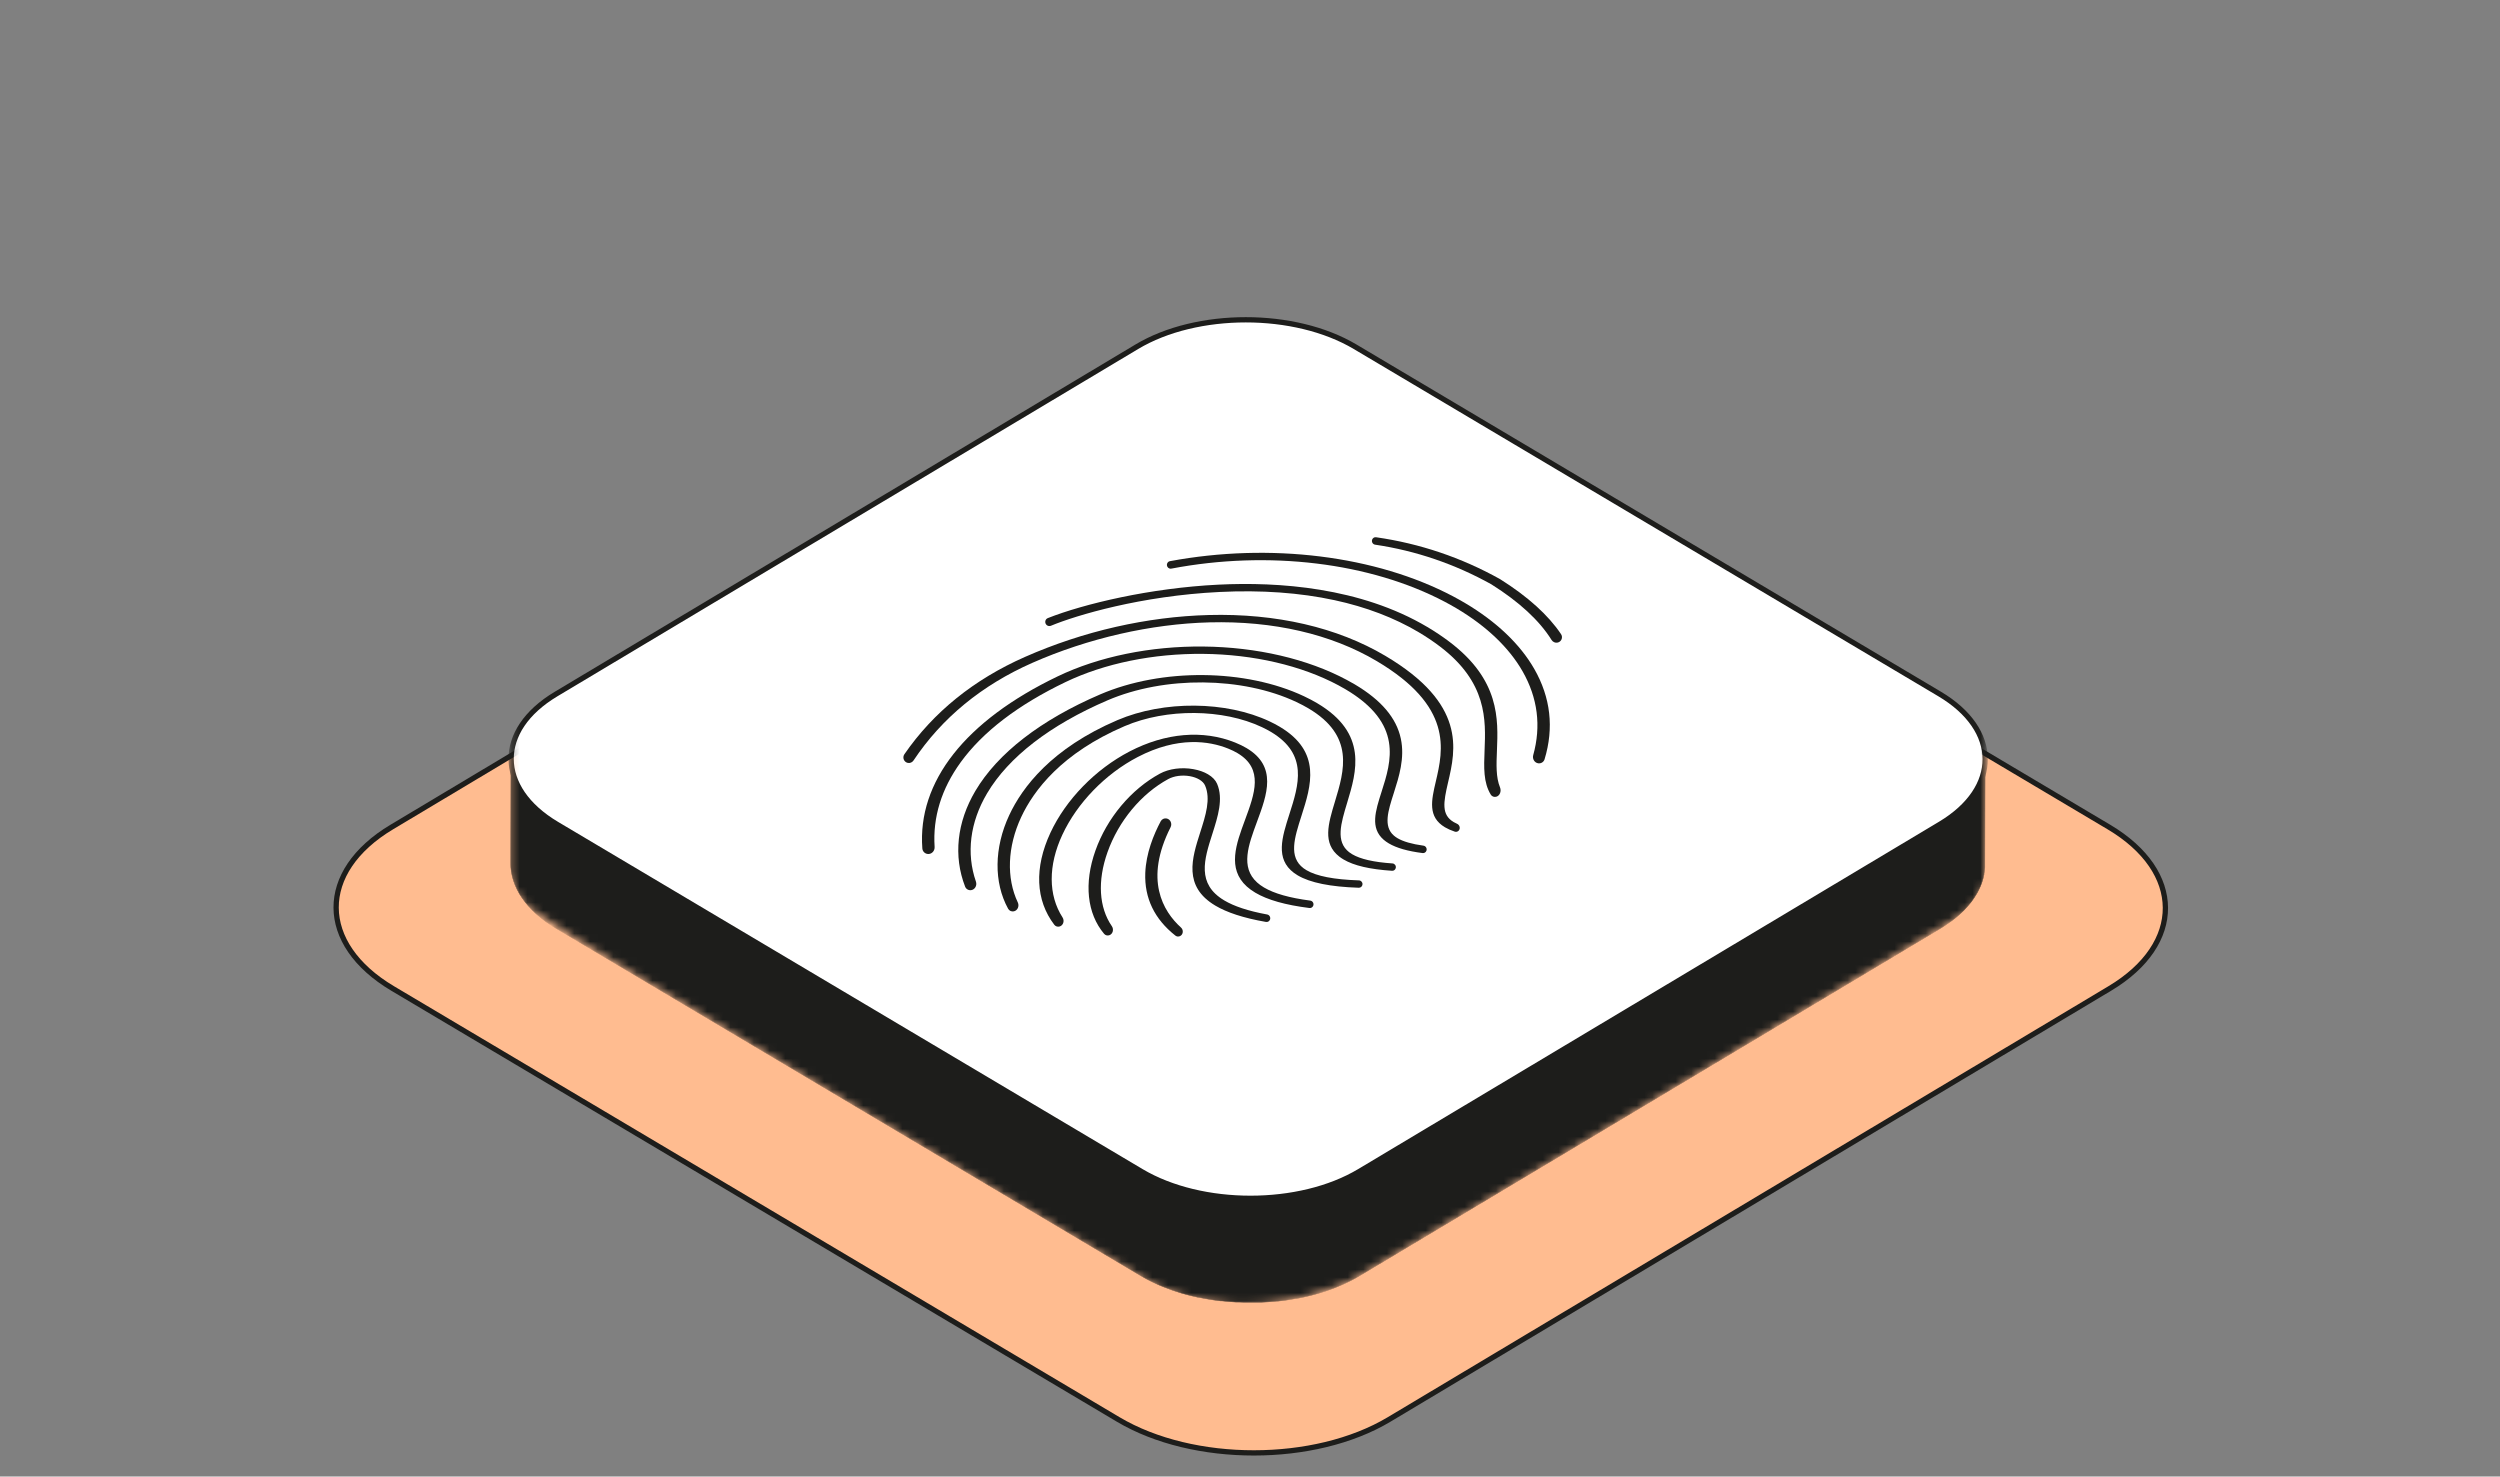 <svg width="320" height="189" viewBox="0 0 320 189" fill="none" xmlns="http://www.w3.org/2000/svg">
<rect x="0" y="0" width="320" height="189" fill="#808080" stroke="none"/>
<g clip-path="url(#clip0_1_274)">
<mask id="mask0_1_274" style="mask-type:luminance" maskUnits="userSpaceOnUse" x="0" y="0" width="320" height="189">
<path d="M320 0H0V189H320V0Z" fill="white"/>
</mask>
<g mask="url(#mask0_1_274)">
<mask id="mask1_1_274" style="mask-type:luminance" maskUnits="userSpaceOnUse" x="25" y="-32" width="270" height="277">
<path d="M25.838 -31.16H294.161V244.678H25.838V-31.16Z" fill="white"/>
</mask>
<g mask="url(#mask1_1_274)">
<path d="M269.934 105.858C279.54 111.563 279.591 120.821 270.044 126.529L177.808 181.689C168.264 187.399 152.735 187.399 143.129 181.689L50.263 126.526C40.658 120.821 40.606 111.563 50.15 105.858L142.386 50.694C151.933 44.985 167.462 44.985 177.068 50.694L269.934 105.858Z" fill="#FFBC90"/>
<path d="M269.934 105.858C279.54 111.563 279.591 120.821 270.044 126.529L177.808 181.689C168.264 187.399 152.735 187.399 143.129 181.689L50.263 126.526C40.658 120.821 40.606 111.563 50.15 105.858L142.386 50.694C151.933 44.985 167.462 44.985 177.068 50.694L269.934 105.858Z" stroke="#1D1D1B" stroke-width="0.675" stroke-miterlimit="10"/>
<mask id="mask2_1_274" style="mask-type:alpha" maskUnits="userSpaceOnUse" x="24" y="-35" width="248" height="202">
<path d="M271.622 -34.47L119.215 -12.403L24.765 51.592L65.282 92.898V111.448C65.282 111.448 65.198 114.138 67.915 116.327C70.632 118.517 95.871 133.516 95.871 133.516L146.986 163.996C146.986 163.996 157.25 170.547 172.544 164.134C172.745 164.065 194.211 151.238 194.211 151.238C194.211 151.238 249.377 118.05 251.096 117.103C253.309 115.448 254.026 113.704 254.204 111.68C254.241 111.263 254.248 102.07 254.322 90.184C258.923 51.634 271.622 -34.47 271.622 -34.47Z" fill="#1C1C1A"/>
</mask>
<g mask="url(#mask2_1_274)">
<path d="M71.484 104.535L146.096 148.864C146.33 149.002 146.567 149.137 146.808 149.265L147.056 149.392L147.545 149.644L147.844 149.782C147.996 149.856 148.151 149.926 148.305 149.994L148.632 150.136C148.77 150.192 148.908 150.253 149.049 150.305C149.393 150.443 149.737 150.578 150.081 150.698L150.246 150.756C150.556 150.858 150.866 150.957 151.179 151.052L151.523 151.151L152.122 151.315L152.487 151.41L153.151 151.567L153.468 151.637L154.08 151.758L154.425 151.822L155.23 151.952L155.378 151.974C155.691 152.02 156.008 152.062 156.324 152.098H156.514C156.768 152.126 157.019 152.155 157.274 152.176L157.618 152.2C157.821 152.2 158.021 152.232 158.224 152.242L158.623 152.26C158.813 152.26 158.999 152.26 159.188 152.281H159.552H160.169H160.575H161.15H161.525L162.192 152.246L162.592 152.219L163.228 152.165L163.603 152.126C163.947 152.091 164.264 152.052 164.591 152.005L164.746 151.984C165.125 151.931 165.496 151.867 165.865 151.8L166.264 151.725L166.781 151.62C166.921 151.591 167.063 151.556 167.199 151.524C167.338 151.492 167.544 151.447 167.702 151.408L168.119 151.297L168.611 151.163L169.02 151.042L169.503 150.89L169.847 150.773C170.135 150.674 170.421 150.572 170.703 150.461L170.883 150.398C171.227 150.266 171.543 150.128 171.867 149.984L172.119 149.866C172.366 149.753 172.611 149.632 172.848 149.512L173.12 149.374C173.426 149.212 173.732 149.045 174.028 148.868L248.368 104.41C248.526 104.315 248.674 104.219 248.825 104.124L249.17 103.89L249.483 103.67L249.827 103.426L250.12 103.199L250.433 102.951L250.701 102.718L250.991 102.463L251.335 102.137L251.413 102.059C251.559 101.914 251.693 101.765 251.827 101.616C251.858 101.584 251.888 101.546 251.92 101.51C252.03 101.383 252.136 101.255 252.24 101.124L252.308 101.039L252.439 100.855C252.535 100.724 252.632 100.593 252.721 100.462C252.77 100.391 252.812 100.316 252.859 100.242C252.908 100.168 253.007 100.005 253.076 99.888L253.207 99.64C253.262 99.537 253.313 99.438 253.362 99.335C253.41 99.233 253.44 99.165 253.478 99.077C253.516 98.989 253.565 98.872 253.603 98.769C253.641 98.666 253.671 98.595 253.699 98.507C253.726 98.418 253.764 98.312 253.796 98.213C253.826 98.114 253.847 98.032 253.871 97.944C253.895 97.855 253.919 97.745 253.94 97.646C253.961 97.547 253.981 97.469 253.995 97.377C254.008 97.285 254.029 97.175 254.044 97.073C254.057 96.97 254.067 96.895 254.074 96.807C254.082 96.718 254.074 96.601 254.099 96.499C254.122 96.396 254.099 96.262 254.099 96.145L254.057 110.58V110.757V110.937C254.057 110.998 254.057 111.143 254.036 111.246C254.016 111.349 254.016 111.423 254.002 111.511C253.987 111.6 253.974 111.713 253.957 111.816V111.925C253.957 111.962 253.93 112.032 253.919 112.085C253.909 112.139 253.874 112.283 253.851 112.382C253.826 112.481 253.798 112.563 253.771 112.652C253.743 112.74 253.713 112.847 253.679 112.946C253.679 112.989 253.654 113.028 253.637 113.07L253.582 113.208C253.541 113.31 253.499 113.413 253.455 113.516C253.41 113.619 253.379 113.689 253.338 113.775C253.296 113.86 253.238 113.977 253.186 114.08C253.135 114.181 253.138 114.179 253.111 114.228C253.083 114.278 253.069 114.292 253.052 114.327C252.984 114.447 252.91 114.564 252.835 114.681L252.698 114.901C252.607 115.032 252.515 115.164 252.418 115.294C252.384 115.344 252.354 115.389 252.316 115.439L252.284 115.478L252.215 115.563C252.113 115.694 252.006 115.821 251.896 115.949L251.803 116.055C251.672 116.204 251.534 116.353 251.39 116.498L251.311 116.575L251.089 116.795L250.974 116.902L250.688 117.157L250.415 117.39L250.107 117.639C250.01 117.717 249.913 117.79 249.81 117.865C249.707 117.94 249.59 118.028 249.465 118.106L249.149 118.325C249.032 118.407 248.912 118.485 248.805 118.559L248.588 118.701L248.347 118.85L174.008 163.306C173.712 163.481 173.409 163.66 173.099 163.813L172.83 163.952C172.59 164.072 172.346 164.192 172.098 164.306L171.846 164.422C171.523 164.564 171.195 164.702 170.862 164.833L170.686 164.901C170.404 165.01 170.116 165.113 169.826 165.212L169.678 165.265L169.468 165.329L168.986 165.481L168.577 165.601L168.085 165.737L167.672 165.842L167.165 165.963L166.749 166.058L166.23 166.161L165.937 166.221H165.834C165.462 166.289 165.09 166.353 164.716 166.406L164.557 166.427C164.212 166.472 163.903 166.511 163.572 166.548H163.418L163.194 166.569L162.557 166.622L162.158 166.649L161.494 166.686H161.225H161.108H160.53H160.124H159.508H159.143L158.582 166.665H158.183L157.574 166.622L157.23 166.597H157.209C156.957 166.575 156.703 166.548 156.452 166.519H156.259C155.942 166.484 155.629 166.441 155.316 166.394L155.178 166.371C154.906 166.332 154.638 166.289 154.37 166.239L154.025 166.175C153.819 166.136 153.616 166.101 153.413 166.058H153.344L153.093 165.998L152.432 165.846L152.064 165.751L151.465 165.587L151.282 165.538L151.127 165.488C150.811 165.393 150.501 165.294 150.195 165.191L150.03 165.134C149.685 165.01 149.341 164.879 148.997 164.741L148.897 164.706L148.581 164.57L148.236 164.43C148.082 164.362 147.93 164.288 147.775 164.216L147.479 164.078C147.311 163.997 147.135 163.912 146.987 163.827L146.743 163.7C146.502 163.569 146.264 163.438 146.03 163.3L71.202 118.843C67.306 116.526 65.351 113.487 65.368 110.453L65.406 96.02C65.406 99.052 67.344 102.091 71.24 104.407L71.484 104.535Z" fill="#1D1D1B"/>
<path d="M71.484 104.535L146.096 148.864C146.33 149.002 146.567 149.137 146.808 149.265L147.056 149.392L147.545 149.644L147.844 149.782C147.996 149.856 148.151 149.926 148.305 149.994L148.632 150.136C148.77 150.192 148.908 150.253 149.049 150.305C149.393 150.443 149.737 150.578 150.081 150.698L150.246 150.756C150.556 150.858 150.866 150.957 151.179 151.052L151.523 151.151L152.122 151.315L152.487 151.41L153.151 151.567L153.468 151.637L154.08 151.758L154.425 151.822L155.23 151.952L155.378 151.974C155.691 152.02 156.008 152.062 156.324 152.098H156.514C156.768 152.126 157.019 152.155 157.274 152.176L157.618 152.2C157.821 152.2 158.021 152.232 158.224 152.242L158.623 152.26C158.813 152.26 158.999 152.26 159.188 152.281H159.552H160.169H160.575H161.15H161.525L162.192 152.246L162.592 152.219L163.228 152.165L163.603 152.126C163.947 152.091 164.264 152.052 164.591 152.005L164.746 151.984C165.125 151.931 165.496 151.867 165.865 151.8L166.264 151.725L166.781 151.62C166.921 151.591 167.063 151.556 167.199 151.524C167.338 151.492 167.544 151.447 167.702 151.408L168.119 151.297L168.611 151.163L169.02 151.042L169.503 150.89L169.847 150.773C170.135 150.674 170.421 150.572 170.703 150.461L170.883 150.398C171.227 150.267 171.543 150.128 171.867 149.984L172.119 149.866C172.366 149.753 172.611 149.632 172.848 149.512L173.12 149.374C173.426 149.212 173.732 149.045 174.028 148.868L248.368 104.41C248.526 104.315 248.674 104.219 248.825 104.124L249.17 103.89L249.483 103.67L249.827 103.426L250.12 103.199L250.433 102.951L250.701 102.718L250.991 102.463L251.335 102.137L251.413 102.059C251.559 101.914 251.693 101.765 251.827 101.616C251.858 101.584 251.888 101.546 251.92 101.51C252.03 101.383 252.136 101.255 252.24 101.124L252.308 101.039L252.439 100.855C252.535 100.724 252.632 100.593 252.721 100.462C252.77 100.391 252.812 100.316 252.859 100.242C252.908 100.168 253.007 100.005 253.076 99.888L253.207 99.64C253.262 99.537 253.313 99.438 253.362 99.335C253.41 99.233 253.44 99.165 253.478 99.077C253.516 98.989 253.565 98.872 253.603 98.769C253.641 98.666 253.671 98.595 253.699 98.507C253.726 98.418 253.764 98.312 253.796 98.213C253.826 98.114 253.847 98.032 253.871 97.944C253.895 97.855 253.919 97.745 253.94 97.646C253.961 97.547 253.981 97.469 253.995 97.377C254.008 97.285 254.029 97.175 254.044 97.073C254.057 96.97 254.067 96.895 254.074 96.807C254.082 96.718 254.074 96.601 254.099 96.499C254.122 96.396 254.099 96.262 254.099 96.145L254.057 110.58V110.757V110.937C254.057 110.998 254.057 111.143 254.036 111.246C254.016 111.349 254.016 111.423 254.002 111.511C253.987 111.6 253.974 111.713 253.957 111.816V111.925C253.957 111.962 253.93 112.032 253.919 112.085C253.909 112.139 253.874 112.283 253.851 112.382C253.826 112.481 253.798 112.563 253.771 112.652C253.743 112.74 253.713 112.847 253.679 112.946C253.679 112.989 253.654 113.028 253.637 113.07L253.582 113.208C253.541 113.31 253.499 113.413 253.455 113.516C253.41 113.619 253.379 113.689 253.338 113.775C253.296 113.86 253.238 113.977 253.186 114.08C253.135 114.181 253.138 114.179 253.111 114.228C253.083 114.278 253.069 114.292 253.052 114.327C252.984 114.447 252.91 114.564 252.835 114.681L252.698 114.901C252.607 115.032 252.515 115.164 252.418 115.294C252.384 115.344 252.354 115.389 252.316 115.439L252.284 115.478L252.215 115.563C252.113 115.694 252.006 115.821 251.896 115.949L251.803 116.055C251.672 116.204 251.534 116.353 251.39 116.498L251.311 116.575L251.089 116.795L250.974 116.902L250.688 117.157L250.415 117.39L250.107 117.639C250.01 117.717 249.913 117.79 249.81 117.865C249.707 117.94 249.59 118.028 249.465 118.106L249.149 118.325C249.032 118.407 248.912 118.485 248.805 118.559L248.588 118.701L248.347 118.85L174.008 163.306C173.712 163.481 173.409 163.66 173.099 163.813L172.83 163.952C172.59 164.072 172.346 164.192 172.098 164.306L171.846 164.422C171.523 164.564 171.195 164.702 170.862 164.833L170.686 164.901C170.404 165.01 170.116 165.113 169.826 165.212L169.678 165.265L169.468 165.329L168.986 165.481L168.577 165.601L168.085 165.737L167.672 165.842L167.165 165.963L166.749 166.058L166.23 166.161L165.937 166.221H165.834C165.462 166.289 165.09 166.353 164.716 166.406L164.557 166.427C164.212 166.472 163.903 166.511 163.572 166.548H163.418L163.194 166.569L162.557 166.622L162.158 166.649L161.494 166.686H161.225H161.108H160.53H160.124H159.508H159.143L158.582 166.665H158.183L157.574 166.622L157.23 166.597H157.209C156.957 166.575 156.703 166.548 156.452 166.519H156.259C155.942 166.484 155.629 166.441 155.316 166.394L155.178 166.371C154.906 166.332 154.638 166.289 154.37 166.239L154.025 166.175C153.819 166.136 153.616 166.101 153.413 166.058H153.344L153.093 165.998L152.432 165.846L152.064 165.751L151.465 165.587L151.282 165.538L151.127 165.488C150.811 165.393 150.501 165.294 150.195 165.191L150.03 165.134C149.685 165.01 149.341 164.879 148.997 164.741L148.897 164.706L148.581 164.57L148.236 164.43C148.082 164.362 147.93 164.288 147.775 164.216L147.479 164.078C147.311 163.997 147.135 163.912 146.987 163.827L146.743 163.7C146.502 163.569 146.264 163.438 146.03 163.3L71.202 118.843C67.306 116.526 65.351 113.487 65.368 110.453L65.406 96.02C65.406 99.052 67.344 102.091 71.24 104.407L71.484 104.535Z" stroke="#1D1D1B" stroke-width="0.059" stroke-miterlimit="10"/>
<path d="M248.271 88.829C256.015 93.433 256.052 100.871 248.36 105.475L174.021 149.931C166.329 154.536 153.815 154.536 146.071 149.931L71.257 105.489C63.516 100.885 63.475 93.448 71.167 88.843L145.507 44.386C153.199 39.782 165.716 39.782 173.457 44.386L248.271 88.829Z" fill="white"/>
<path d="M248.271 88.829C256.015 93.433 256.052 100.871 248.36 105.475L174.021 149.931C166.329 154.536 153.815 154.536 146.071 149.931L71.257 105.489C63.516 100.885 63.475 93.448 71.167 88.843L145.507 44.386C153.199 39.782 165.716 39.782 173.457 44.386L248.271 88.829Z" stroke="#1D1D1B" stroke-width="0.675" stroke-miterlimit="10"/>
</g>
<mask id="mask3_1_274" style="mask-type:luminance" maskUnits="userSpaceOnUse" x="25" y="-32" width="270" height="277">
<path d="M25.838 -31.16H294.161V244.678H25.838V-31.16Z" fill="white"/>
</mask>
<g mask="url(#mask3_1_274)">
<path d="M187.54 77.197C191.534 79.564 194.573 82.454 196.386 85.621C198.482 89.284 198.924 93.171 197.706 97.183C197.6 97.534 197.262 97.749 196.908 97.705C196.423 97.645 196.118 97.139 196.252 96.656C197.288 92.929 196.829 89.323 194.885 85.921C193.154 82.891 190.245 80.126 186.423 77.861C185.946 77.579 185.455 77.303 184.948 77.037C175.397 71.997 162.332 70.414 149.929 72.784C149.731 72.822 149.53 72.728 149.429 72.548C149.266 72.258 149.43 71.888 149.751 71.829C162.599 69.439 176.102 71.111 185.998 76.334C186.526 76.614 187.041 76.902 187.54 77.197Z" fill="#1D1D1B"/>
<path d="M163.787 93.012C169.213 96.228 167.821 100.573 166.584 104.438C165.684 107.252 164.906 109.681 166.858 111.14C166.969 111.222 167.087 111.302 167.215 111.377C168.518 112.151 170.734 112.581 173.951 112.69C174.212 112.699 174.416 112.925 174.4 113.192C174.384 113.445 174.176 113.639 173.931 113.632C170.274 113.511 167.7 112.991 166.103 112.045C165.931 111.943 165.771 111.837 165.621 111.725C163.215 109.927 164.097 107.174 165.028 104.26C166.246 100.461 167.502 96.543 162.659 93.671C162.316 93.468 161.944 93.271 161.54 93.08C156.54 90.711 149.315 90.652 143.966 92.94C135.892 96.391 132.301 101.182 130.71 104.594C128.941 108.389 128.799 112.386 130.28 115.513C130.497 115.972 130.261 116.544 129.776 116.65C129.485 116.713 129.185 116.585 129.039 116.319C127.19 112.95 127.234 108.517 129.183 104.339C130.842 100.782 134.593 95.784 143.038 92.174C148.957 89.643 156.972 89.712 162.522 92.344C162.982 92.56 163.401 92.783 163.787 93.012Z" fill="#1D1D1B"/>
<path d="M154.628 99.112C155.183 99.441 155.587 99.855 155.788 100.326C156.614 102.25 155.885 104.531 155.181 106.739C154.135 110.006 153.134 113.137 156.719 115.262C157.948 115.989 159.712 116.598 162.199 117.054C162.506 117.11 162.681 117.452 162.547 117.742C162.457 117.935 162.254 118.044 162.049 118.009C159.096 117.494 157.011 116.777 155.569 115.922C151.414 113.461 152.572 109.849 153.623 106.559C154.328 104.356 154.993 102.276 154.254 100.556C154.126 100.255 153.866 99.989 153.51 99.778C153.181 99.583 152.77 99.435 152.303 99.351C151.321 99.177 150.289 99.315 149.539 99.719C146.083 101.594 143.175 105.092 141.761 109.079C140.452 112.769 140.664 116.156 142.319 118.556C142.598 118.962 142.447 119.561 141.987 119.711C141.75 119.789 141.488 119.723 141.325 119.529C139.136 116.922 138.728 113.07 140.212 108.882C141.692 104.709 144.778 101.025 148.47 99.024C149.634 98.394 151.234 98.179 152.754 98.452C153.48 98.58 154.118 98.809 154.628 99.112Z" fill="#1D1D1B"/>
<path d="M149.33 104.765C149.818 104.863 150.064 105.43 149.835 105.883C146.441 112.597 148.858 116.637 151.175 118.733C151.516 119.042 151.457 119.626 151.044 119.821C150.849 119.914 150.619 119.891 150.449 119.757C147.773 117.646 146.478 114.957 146.595 111.758C146.687 109.217 147.669 106.819 148.571 105.125C148.719 104.846 149.027 104.704 149.33 104.765Z" fill="#1D1D1B"/>
<path d="M177.319 83.945C187.702 90.096 186.343 95.915 185.349 100.162C184.753 102.722 184.486 104.288 186.069 105.224C186.201 105.303 186.347 105.377 186.507 105.446C186.835 105.591 186.961 106.024 186.728 106.303C186.602 106.452 186.402 106.514 186.218 106.452C185.724 106.286 185.307 106.099 184.957 105.892C182.723 104.57 183.221 102.439 183.784 100.03C184.729 95.978 186.025 90.427 176.206 84.609C170.382 81.16 162.985 79.45 154.809 79.663C147.323 79.858 139.276 81.698 132.143 84.843C125.67 87.698 120.554 91.901 116.93 97.343C116.764 97.591 116.47 97.714 116.184 97.649C115.699 97.539 115.473 96.963 115.76 96.546C119.475 91.157 124.663 86.968 131.195 84.087C138.686 80.784 146.824 78.93 154.732 78.722C163.363 78.497 171.172 80.303 177.319 83.945Z" fill="#1D1D1B"/>
<path d="M173.384 87.584C176.804 89.609 178.742 91.894 179.306 94.549C179.834 97.034 179.072 99.418 178.402 101.522C177.673 103.795 177.045 105.76 178.411 106.951C178.546 107.069 178.702 107.181 178.876 107.285C179.614 107.721 180.71 108.038 182.199 108.244C182.49 108.284 182.679 108.583 182.589 108.871C182.522 109.085 182.317 109.222 182.098 109.194C180.186 108.95 178.757 108.541 177.764 107.953C177.516 107.808 177.296 107.648 177.102 107.48C175.364 105.965 176.049 103.824 176.841 101.344C178.09 97.44 179.63 92.615 172.245 88.24C171.952 88.066 171.645 87.893 171.322 87.72C166.591 85.189 160.445 83.759 154.018 83.696C147.626 83.631 141.365 84.913 136.38 87.308C130.303 90.227 125.79 93.68 122.967 97.57C120.504 100.968 119.382 104.606 119.63 108.401C119.661 108.874 119.316 109.294 118.856 109.313C118.446 109.329 118.09 109.02 118.059 108.601C117.421 100.061 123.541 92.262 135.383 86.575C140.654 84.044 147.277 82.687 154.039 82.756C160.849 82.825 167.362 84.34 172.377 87.023C172.728 87.204 173.062 87.393 173.384 87.584Z" fill="#1D1D1B"/>
<path d="M168.605 90.012C175.123 93.873 173.641 98.766 172.434 102.756C171.63 105.415 170.935 107.713 172.685 109.077C172.804 109.168 172.934 109.258 173.075 109.34C174.133 109.967 175.831 110.355 178.237 110.519C178.506 110.538 178.706 110.788 178.665 111.063C178.631 111.303 178.424 111.477 178.188 111.461C175.349 111.276 173.299 110.8 171.964 110.007C171.773 109.894 171.594 109.771 171.43 109.645C169.255 107.952 170.005 105.465 170.878 102.587C172.073 98.632 173.42 94.19 167.485 90.674C167.016 90.396 166.501 90.123 165.936 89.857C159.009 86.595 149.068 86.506 141.763 89.642C134.415 92.797 129.085 96.914 126.345 101.551C124.157 105.251 123.664 109.225 124.92 112.849C125.086 113.329 124.802 113.864 124.313 113.938C123.983 113.988 123.659 113.808 123.535 113.49C122.018 109.579 122.476 105.249 124.848 101.236C127.699 96.418 133.224 92.145 140.833 88.879C148.709 85.496 159.434 85.596 166.917 89.122C167.53 89.411 168.093 89.707 168.605 90.012Z" fill="#1D1D1B"/>
<path d="M159.553 95.753C163.518 98.102 162.19 101.689 160.901 105.17C159.791 108.167 158.746 110.999 160.909 112.956C161.163 113.186 161.456 113.399 161.792 113.598C163.104 114.377 165.059 114.929 167.719 115.278C168.009 115.317 168.197 115.619 168.104 115.906C168.035 116.118 167.831 116.254 167.613 116.226C164.536 115.841 162.248 115.194 160.68 114.264C160.266 114.019 159.904 113.754 159.589 113.471C157.057 111.179 158.227 108.019 159.357 104.963C160.602 101.6 161.782 98.404 158.399 96.4C158.053 96.195 157.661 96.001 157.213 95.822C154.763 94.839 150.764 94.226 145.633 96.895C141.486 99.052 137.878 102.772 135.981 106.848C134.147 110.79 134.171 114.584 136.009 117.437C136.279 117.856 136.104 118.452 135.634 118.59C135.382 118.663 135.11 118.582 134.949 118.37C132.551 115.232 132.372 111.07 134.453 106.595C136.429 102.349 140.217 98.459 144.588 96.186C149.181 93.798 153.979 93.391 158.094 95.043C158.645 95.266 159.13 95.502 159.553 95.753Z" fill="#1D1D1B"/>
<path d="M182.695 80.252C183.664 80.825 184.608 81.454 185.52 82.143C191.978 87.022 191.774 92.037 191.609 96.07C191.534 97.875 191.47 99.484 192.004 100.792C192.195 101.259 191.995 101.855 191.519 101.982C191.255 102.052 190.97 101.957 190.824 101.719C189.86 100.151 189.938 98.236 190.026 96.043C190.184 92.163 190.38 87.335 184.277 82.724C183.422 82.078 182.522 81.475 181.577 80.916C178.454 79.066 174.85 77.693 170.824 76.823C166.385 75.862 161.432 75.509 156.105 75.773C146.051 76.266 137.775 78.747 134.519 80.097C134.342 80.17 134.14 80.141 133.991 80.02C133.679 79.766 133.746 79.265 134.117 79.118C138.746 77.292 147.207 75.265 155.97 74.835C163.619 74.457 174.116 75.168 182.695 80.252Z" fill="#1D1D1B"/>
<path d="M192.001 74.124C195.558 76.361 198.173 78.724 199.815 81.173C200.097 81.594 199.851 82.157 199.362 82.254C199.063 82.314 198.76 82.172 198.595 81.908C197.054 79.436 194.469 77.045 190.9 74.798C186.237 72.2 181.231 70.492 176.01 69.718C175.712 69.673 175.529 69.356 175.637 69.067C175.715 68.861 175.919 68.736 176.131 68.767C181.717 69.564 187.054 71.364 192.001 74.124Z" fill="#1D1D1B"/>
</g>
<mask id="mask4_1_274" style="mask-type:alpha" maskUnits="userSpaceOnUse" x="54" y="92" width="119" height="72">
<path d="M65.047 92.554L54.817 99.174L161.04 162.72L171.404 156.41L65.047 92.554Z" fill="#FFBC90"/>
<path d="M65.047 92.554L54.817 99.174L161.04 162.72L171.404 156.41L65.047 92.554Z" stroke="#1C1C1A" stroke-width="0.675"/>
</mask>
<g mask="url(#mask4_1_274)">
<path d="M187.541 77.198C191.533 79.564 194.573 82.452 196.387 85.619C198.483 89.285 198.923 93.171 197.707 97.182C197.6 97.532 197.262 97.748 196.908 97.703C196.422 97.645 196.119 97.138 196.253 96.655C197.289 92.929 196.83 89.323 194.885 85.92C193.154 82.891 190.245 80.124 186.422 77.86C185.947 77.578 185.456 77.302 184.949 77.035C175.396 71.998 162.332 70.415 149.93 72.784C149.731 72.823 149.53 72.729 149.431 72.547C149.267 72.257 149.431 71.888 149.753 71.827C162.6 69.438 176.102 71.11 185.998 76.334C186.526 76.613 187.042 76.902 187.541 77.198ZM163.786 93.011C169.214 96.228 167.822 100.572 166.585 104.439C165.683 107.253 164.905 109.68 166.858 111.139C166.968 111.222 167.086 111.302 167.215 111.377C168.519 112.152 170.733 112.582 173.953 112.69C174.21 112.698 174.414 112.924 174.401 113.192C174.385 113.445 174.175 113.639 173.931 113.633C170.274 113.512 167.701 112.99 166.102 112.044C165.93 111.942 165.772 111.837 165.621 111.724C163.214 109.926 164.097 107.173 165.028 104.26C166.246 100.462 167.502 96.542 162.659 93.671C162.316 93.466 161.945 93.271 161.54 93.08C156.541 90.711 149.315 90.653 143.965 92.94C135.891 96.39 132.301 101.182 130.71 104.594C128.942 108.389 128.799 112.386 130.28 115.511C130.498 115.972 130.262 116.543 129.776 116.651C129.486 116.711 129.186 116.584 129.038 116.32C127.189 112.949 127.235 108.516 129.183 104.34C130.841 100.782 134.592 95.784 143.037 92.173C148.956 89.643 156.971 89.712 162.522 92.344C162.981 92.559 163.402 92.782 163.786 93.011ZM154.628 99.113C155.184 99.441 155.586 99.855 155.787 100.327C156.614 102.249 155.887 104.53 155.181 106.74C154.134 110.006 153.134 113.136 156.718 115.263C157.947 115.989 159.713 116.598 162.197 117.053C162.506 117.111 162.68 117.451 162.546 117.74C162.458 117.936 162.254 118.044 162.05 118.008C159.096 117.495 157.011 116.778 155.567 115.922C151.414 113.462 152.573 109.848 153.622 106.558C154.328 104.357 154.993 102.277 154.255 100.556C154.126 100.255 153.866 99.99 153.509 99.778C153.182 99.582 152.769 99.436 152.302 99.35C151.32 99.176 150.289 99.314 149.538 99.72C146.082 101.593 143.176 105.093 141.762 109.079C140.453 112.77 140.665 116.157 142.317 118.557C142.597 118.962 142.446 119.561 141.987 119.712C141.749 119.79 141.488 119.723 141.325 119.53C139.135 116.921 138.727 113.07 140.211 108.883C141.692 104.71 144.778 101.024 148.47 99.025C149.635 98.396 151.234 98.181 152.753 98.451C153.48 98.581 154.118 98.809 154.628 99.113ZM149.329 104.765C149.817 104.861 150.064 105.43 149.836 105.882C146.442 112.596 148.859 116.637 151.175 118.733C151.516 119.042 151.457 119.627 151.043 119.82C150.85 119.914 150.619 119.892 150.45 119.757C147.772 117.646 146.479 114.957 146.595 111.757C146.686 109.217 147.67 106.817 148.572 105.123C148.72 104.845 149.028 104.704 149.329 104.765ZM177.317 83.945C187.702 90.096 186.344 95.916 185.348 100.161C184.753 102.721 184.484 104.288 186.07 105.225C186.202 105.303 186.347 105.377 186.508 105.446C186.835 105.59 186.961 106.023 186.728 106.301C186.601 106.453 186.403 106.514 186.218 106.453C185.724 106.287 185.308 106.1 184.957 105.893C182.724 104.569 183.221 102.439 183.784 100.031C184.729 95.977 186.025 90.427 176.207 84.609C170.381 81.159 162.984 79.448 154.811 79.664C147.322 79.857 139.275 81.699 132.143 84.844C125.671 87.699 120.554 91.903 116.929 97.342C116.765 97.59 116.47 97.714 116.183 97.648C115.7 97.538 115.472 96.961 115.762 96.545C119.475 91.158 124.664 86.968 131.195 84.088C138.687 80.784 146.825 78.93 154.733 78.723C163.362 78.497 171.173 80.303 177.317 83.945ZM173.384 87.583C176.805 89.61 178.742 91.894 179.306 94.55C179.834 97.033 179.072 99.419 178.402 101.521C177.672 103.794 177.044 105.761 178.412 106.952C178.546 107.068 178.702 107.181 178.876 107.286C179.614 107.722 180.709 108.039 182.198 108.243C182.491 108.284 182.679 108.582 182.59 108.872C182.523 109.084 182.316 109.222 182.099 109.195C180.186 108.949 178.756 108.541 177.763 107.953C177.516 107.807 177.296 107.647 177.103 107.479C175.364 105.965 176.048 103.824 176.84 101.344C178.09 97.439 179.63 92.614 172.246 88.239C171.954 88.066 171.645 87.892 171.323 87.721C166.593 85.189 160.445 83.76 154.019 83.696C147.625 83.63 141.365 84.913 136.379 87.307C130.305 90.225 125.789 93.679 122.966 97.571C120.503 100.967 119.381 104.605 119.631 108.4C119.66 108.875 119.317 109.294 118.855 109.313C118.447 109.33 118.091 109.021 118.058 108.602C117.422 100.062 123.54 92.261 135.384 86.573C140.654 84.044 147.279 82.687 154.04 82.756C160.848 82.825 167.363 84.339 172.378 87.023C172.729 87.205 173.062 87.392 173.384 87.583ZM168.605 90.013C175.123 93.872 173.641 98.765 172.434 102.757C171.629 105.416 170.934 107.714 172.686 109.076C172.804 109.167 172.933 109.258 173.075 109.341C174.132 109.967 175.831 110.356 178.238 110.519C178.506 110.538 178.705 110.789 178.664 111.062C178.632 111.302 178.423 111.476 178.187 111.459C175.348 111.277 173.298 110.8 171.964 110.008C171.774 109.895 171.594 109.771 171.43 109.644C169.254 107.951 170.006 105.465 170.878 102.588C172.072 98.633 173.419 94.189 167.486 90.675C167.017 90.396 166.501 90.123 165.935 89.859C159.01 86.595 149.068 86.507 141.762 89.643C134.415 92.796 129.084 96.915 126.344 101.551C124.157 105.25 123.664 109.225 124.919 112.85C125.086 113.33 124.801 113.865 124.313 113.939C123.983 113.989 123.658 113.81 123.535 113.49C122.019 109.578 122.475 105.25 124.847 101.237C127.699 96.418 133.224 92.145 140.834 88.879C148.709 85.498 159.434 85.597 166.917 89.122C167.529 89.412 168.093 89.707 168.605 90.013ZM159.552 95.753C163.518 98.101 162.189 101.689 160.901 105.17C159.791 108.166 158.744 110.999 160.91 112.957C161.162 113.186 161.454 113.399 161.792 113.6C163.104 114.378 165.058 114.929 167.72 115.28C168.009 115.318 168.197 115.619 168.103 115.906C168.034 116.118 167.83 116.253 167.612 116.226C164.535 115.84 162.248 115.194 160.679 114.265C160.266 114.019 159.903 113.754 159.589 113.47C157.056 111.181 158.226 108.02 159.356 104.963C160.601 101.601 161.782 98.404 158.398 96.399C158.052 96.195 157.66 96.001 157.212 95.822C154.762 94.84 150.764 94.225 145.634 96.895C141.486 99.052 137.877 102.77 135.982 106.847C134.147 110.792 134.171 114.585 136.009 117.437C136.277 117.856 136.103 118.452 135.634 118.59C135.381 118.662 135.11 118.582 134.949 118.372C132.55 115.233 132.371 111.07 134.453 106.596C136.428 102.348 140.216 98.459 144.587 96.186C149.181 93.797 153.979 93.392 158.095 95.044C158.645 95.268 159.131 95.502 159.552 95.753ZM182.695 80.251C183.663 80.825 184.608 81.454 185.52 82.143C191.979 87.023 191.775 92.038 191.608 96.07C191.533 97.874 191.469 99.483 192.006 100.793C192.196 101.259 191.995 101.855 191.517 101.982C191.254 102.053 190.97 101.957 190.822 101.72C189.859 100.15 189.937 98.236 190.025 96.043C190.184 92.165 190.379 87.335 184.278 82.725C183.422 82.077 182.523 81.476 181.576 80.916C178.455 79.065 174.849 77.691 170.824 76.822C166.386 75.862 161.433 75.509 156.104 75.774C146.05 76.265 137.775 78.748 134.52 80.097C134.343 80.171 134.139 80.141 133.991 80.019C133.68 79.766 133.745 79.264 134.117 79.117C138.746 77.291 147.206 75.264 155.97 74.834C163.62 74.456 174.116 75.167 182.695 80.251ZM192 74.122C195.558 76.359 198.172 78.723 199.816 81.172C200.098 81.594 199.851 82.157 199.363 82.254C199.062 82.314 198.759 82.171 198.596 81.906C197.055 79.435 194.469 77.046 190.9 74.798C186.237 72.199 181.232 70.492 176.011 69.717C175.713 69.673 175.53 69.356 175.638 69.066C175.716 68.862 175.92 68.735 176.132 68.765C181.718 69.562 187.055 71.364 192 74.122Z" stroke="#FFBC90" stroke-width="0.27"/>
<path d="M187.54 77.197C191.534 79.563 194.573 82.454 196.386 85.62C198.482 89.284 198.924 93.171 197.706 97.182C197.6 97.533 197.262 97.748 196.908 97.704C196.423 97.645 196.118 97.138 196.252 96.656C197.288 92.928 196.829 89.322 194.885 85.921C193.154 82.89 190.245 80.125 186.423 77.861C185.946 77.579 185.455 77.302 184.948 77.036C175.397 71.997 162.332 70.414 149.929 72.783C149.731 72.822 149.53 72.727 149.429 72.548C149.266 72.257 149.43 71.888 149.751 71.828C162.599 69.438 176.102 71.111 185.998 76.333C186.526 76.613 187.041 76.902 187.54 77.197Z" fill="#FFBC90"/>
<path d="M163.787 93.012C169.213 96.228 167.821 100.573 166.584 104.438C165.684 107.252 164.906 109.681 166.858 111.14C166.969 111.222 167.087 111.302 167.215 111.377C168.518 112.151 170.734 112.581 173.951 112.69C174.212 112.699 174.416 112.925 174.4 113.192C174.384 113.445 174.176 113.639 173.931 113.632C170.274 113.511 167.7 112.991 166.103 112.045C165.931 111.943 165.771 111.837 165.621 111.725C163.215 109.927 164.097 107.174 165.028 104.26C166.246 100.461 167.502 96.543 162.659 93.671C162.316 93.468 161.944 93.271 161.54 93.08C156.54 90.711 149.315 90.652 143.966 92.94C135.892 96.391 132.301 101.182 130.71 104.594C128.941 108.389 128.799 112.386 130.28 115.513C130.497 115.972 130.261 116.544 129.776 116.65C129.485 116.713 129.185 116.585 129.039 116.319C127.19 112.95 127.234 108.517 129.183 104.339C130.842 100.782 134.593 95.784 143.038 92.174C148.957 89.643 156.972 89.712 162.522 92.344C162.982 92.56 163.401 92.783 163.787 93.012Z" fill="#FFBC90"/>
<path d="M154.628 99.112C155.183 99.441 155.587 99.855 155.788 100.326C156.614 102.25 155.885 104.531 155.181 106.739C154.135 110.006 153.134 113.137 156.719 115.262C157.948 115.989 159.712 116.598 162.199 117.054C162.506 117.11 162.681 117.452 162.547 117.742C162.457 117.935 162.254 118.044 162.049 118.009C159.096 117.494 157.011 116.777 155.569 115.922C151.414 113.461 152.572 109.849 153.623 106.559C154.328 104.356 154.993 102.276 154.254 100.556C154.126 100.255 153.866 99.989 153.51 99.778C153.181 99.583 152.77 99.435 152.303 99.351C151.321 99.177 150.289 99.315 149.539 99.719C146.083 101.594 143.175 105.092 141.761 109.079C140.452 112.769 140.664 116.156 142.319 118.556C142.598 118.962 142.447 119.561 141.987 119.711C141.75 119.789 141.488 119.723 141.325 119.529C139.136 116.922 138.728 113.07 140.212 108.882C141.692 104.709 144.778 101.025 148.47 99.024C149.634 98.394 151.234 98.179 152.754 98.452C153.48 98.58 154.118 98.809 154.628 99.112Z" fill="#FFBC90"/>
<path d="M149.33 104.765C149.818 104.863 150.064 105.43 149.835 105.883C146.441 112.597 148.858 116.637 151.175 118.733C151.516 119.042 151.457 119.626 151.044 119.821C150.849 119.914 150.619 119.891 150.449 119.757C147.773 117.646 146.478 114.957 146.595 111.758C146.687 109.217 147.669 106.819 148.571 105.125C148.719 104.846 149.027 104.704 149.33 104.765Z" fill="#FFBC90"/>
<path d="M177.319 83.944C187.702 90.095 186.343 95.914 185.349 100.162C184.753 102.721 184.486 104.287 186.069 105.224C186.201 105.303 186.347 105.377 186.507 105.446C186.835 105.59 186.961 106.024 186.728 106.302C186.602 106.452 186.402 106.513 186.218 106.452C185.724 106.286 185.307 106.099 184.957 105.892C182.723 104.57 183.221 102.439 183.784 100.03C184.729 95.977 186.025 90.426 176.206 84.609C170.382 81.159 162.985 79.449 154.809 79.662C147.323 79.858 139.276 81.698 132.143 84.842C125.67 87.697 120.554 91.901 116.93 97.342C116.764 97.591 116.47 97.714 116.184 97.648C115.699 97.538 115.473 96.962 115.76 96.546C119.475 91.157 124.663 86.967 131.195 84.086C138.686 80.784 146.824 78.929 154.732 78.722C163.363 78.497 171.172 80.302 177.319 83.944Z" fill="#FFBC90"/>
<path d="M173.384 87.584C176.804 89.609 178.742 91.894 179.306 94.549C179.834 97.034 179.072 99.418 178.402 101.522C177.673 103.795 177.045 105.76 178.411 106.951C178.546 107.069 178.702 107.181 178.876 107.285C179.614 107.721 180.71 108.038 182.199 108.244C182.49 108.284 182.679 108.583 182.589 108.871C182.522 109.085 182.317 109.222 182.098 109.194C180.186 108.95 178.757 108.541 177.764 107.953C177.516 107.808 177.296 107.648 177.102 107.48C175.364 105.965 176.049 103.824 176.841 101.344C178.09 97.44 179.63 92.615 172.245 88.24C171.952 88.066 171.645 87.893 171.322 87.72C166.591 85.189 160.445 83.759 154.018 83.696C147.626 83.631 141.365 84.913 136.38 87.308C130.303 90.227 125.79 93.68 122.967 97.57C120.504 100.968 119.382 104.606 119.63 108.401C119.661 108.874 119.316 109.294 118.856 109.313C118.446 109.329 118.09 109.02 118.059 108.601C117.421 100.061 123.541 92.262 135.383 86.575C140.654 84.044 147.277 82.687 154.039 82.756C160.849 82.825 167.362 84.34 172.377 87.023C172.728 87.204 173.062 87.393 173.384 87.584Z" fill="#FFBC90"/>
<path d="M168.605 90.012C175.123 93.873 173.641 98.766 172.434 102.756C171.63 105.415 170.935 107.713 172.685 109.077C172.804 109.168 172.934 109.258 173.075 109.34C174.133 109.967 175.831 110.355 178.237 110.519C178.506 110.538 178.706 110.788 178.665 111.063C178.631 111.303 178.424 111.477 178.188 111.461C175.349 111.276 173.299 110.8 171.964 110.007C171.773 109.894 171.594 109.771 171.43 109.645C169.255 107.952 170.005 105.465 170.878 102.587C172.073 98.632 173.42 94.19 167.485 90.674C167.016 90.396 166.501 90.123 165.936 89.857C159.009 86.595 149.068 86.506 141.763 89.642C134.415 92.797 129.085 96.914 126.345 101.551C124.157 105.251 123.664 109.225 124.92 112.849C125.086 113.329 124.802 113.864 124.313 113.938C123.983 113.988 123.659 113.808 123.535 113.49C122.018 109.579 122.476 105.249 124.848 101.236C127.699 96.418 133.224 92.145 140.833 88.879C148.709 85.496 159.434 85.596 166.917 89.122C167.53 89.411 168.093 89.707 168.605 90.012Z" fill="#FFBC90"/>
<path d="M159.553 95.753C163.518 98.102 162.19 101.689 160.901 105.17C159.791 108.167 158.746 110.999 160.909 112.956C161.163 113.186 161.456 113.399 161.792 113.598C163.104 114.377 165.059 114.929 167.719 115.278C168.009 115.317 168.197 115.619 168.104 115.906C168.035 116.118 167.831 116.254 167.613 116.226C164.536 115.841 162.248 115.194 160.68 114.264C160.266 114.019 159.904 113.754 159.589 113.471C157.057 111.179 158.227 108.019 159.357 104.963C160.602 101.6 161.782 98.404 158.399 96.4C158.053 96.195 157.661 96.001 157.213 95.822C154.763 94.839 150.764 94.226 145.633 96.895C141.486 99.052 137.878 102.772 135.981 106.848C134.147 110.79 134.171 114.584 136.009 117.437C136.279 117.856 136.104 118.452 135.634 118.59C135.382 118.663 135.11 118.582 134.949 118.37C132.551 115.232 132.372 111.07 134.453 106.595C136.429 102.349 140.217 98.459 144.588 96.186C149.181 93.798 153.979 93.391 158.094 95.043C158.645 95.266 159.13 95.502 159.553 95.753Z" fill="#FFBC90"/>
<path d="M182.695 80.252C183.664 80.825 184.608 81.454 185.52 82.143C191.978 87.022 191.774 92.037 191.609 96.07C191.534 97.875 191.47 99.484 192.004 100.792C192.195 101.259 191.995 101.855 191.519 101.982C191.255 102.052 190.97 101.957 190.824 101.719C189.86 100.151 189.938 98.236 190.026 96.043C190.184 92.163 190.38 87.335 184.277 82.724C183.422 82.078 182.522 81.475 181.577 80.916C178.454 79.066 174.85 77.693 170.824 76.823C166.385 75.862 161.432 75.509 156.105 75.773C146.051 76.266 137.775 78.747 134.519 80.097C134.342 80.17 134.14 80.141 133.991 80.02C133.679 79.766 133.746 79.265 134.117 79.118C138.746 77.292 147.207 75.265 155.97 74.835C163.619 74.457 174.116 75.168 182.695 80.252Z" fill="#FFBC90"/>
</g>
</g>
</g>
</g>
<defs>
<clipPath id="clip0_1_274">
<rect width="320" height="189" fill="white"/>
</clipPath>
</defs>
</svg>
